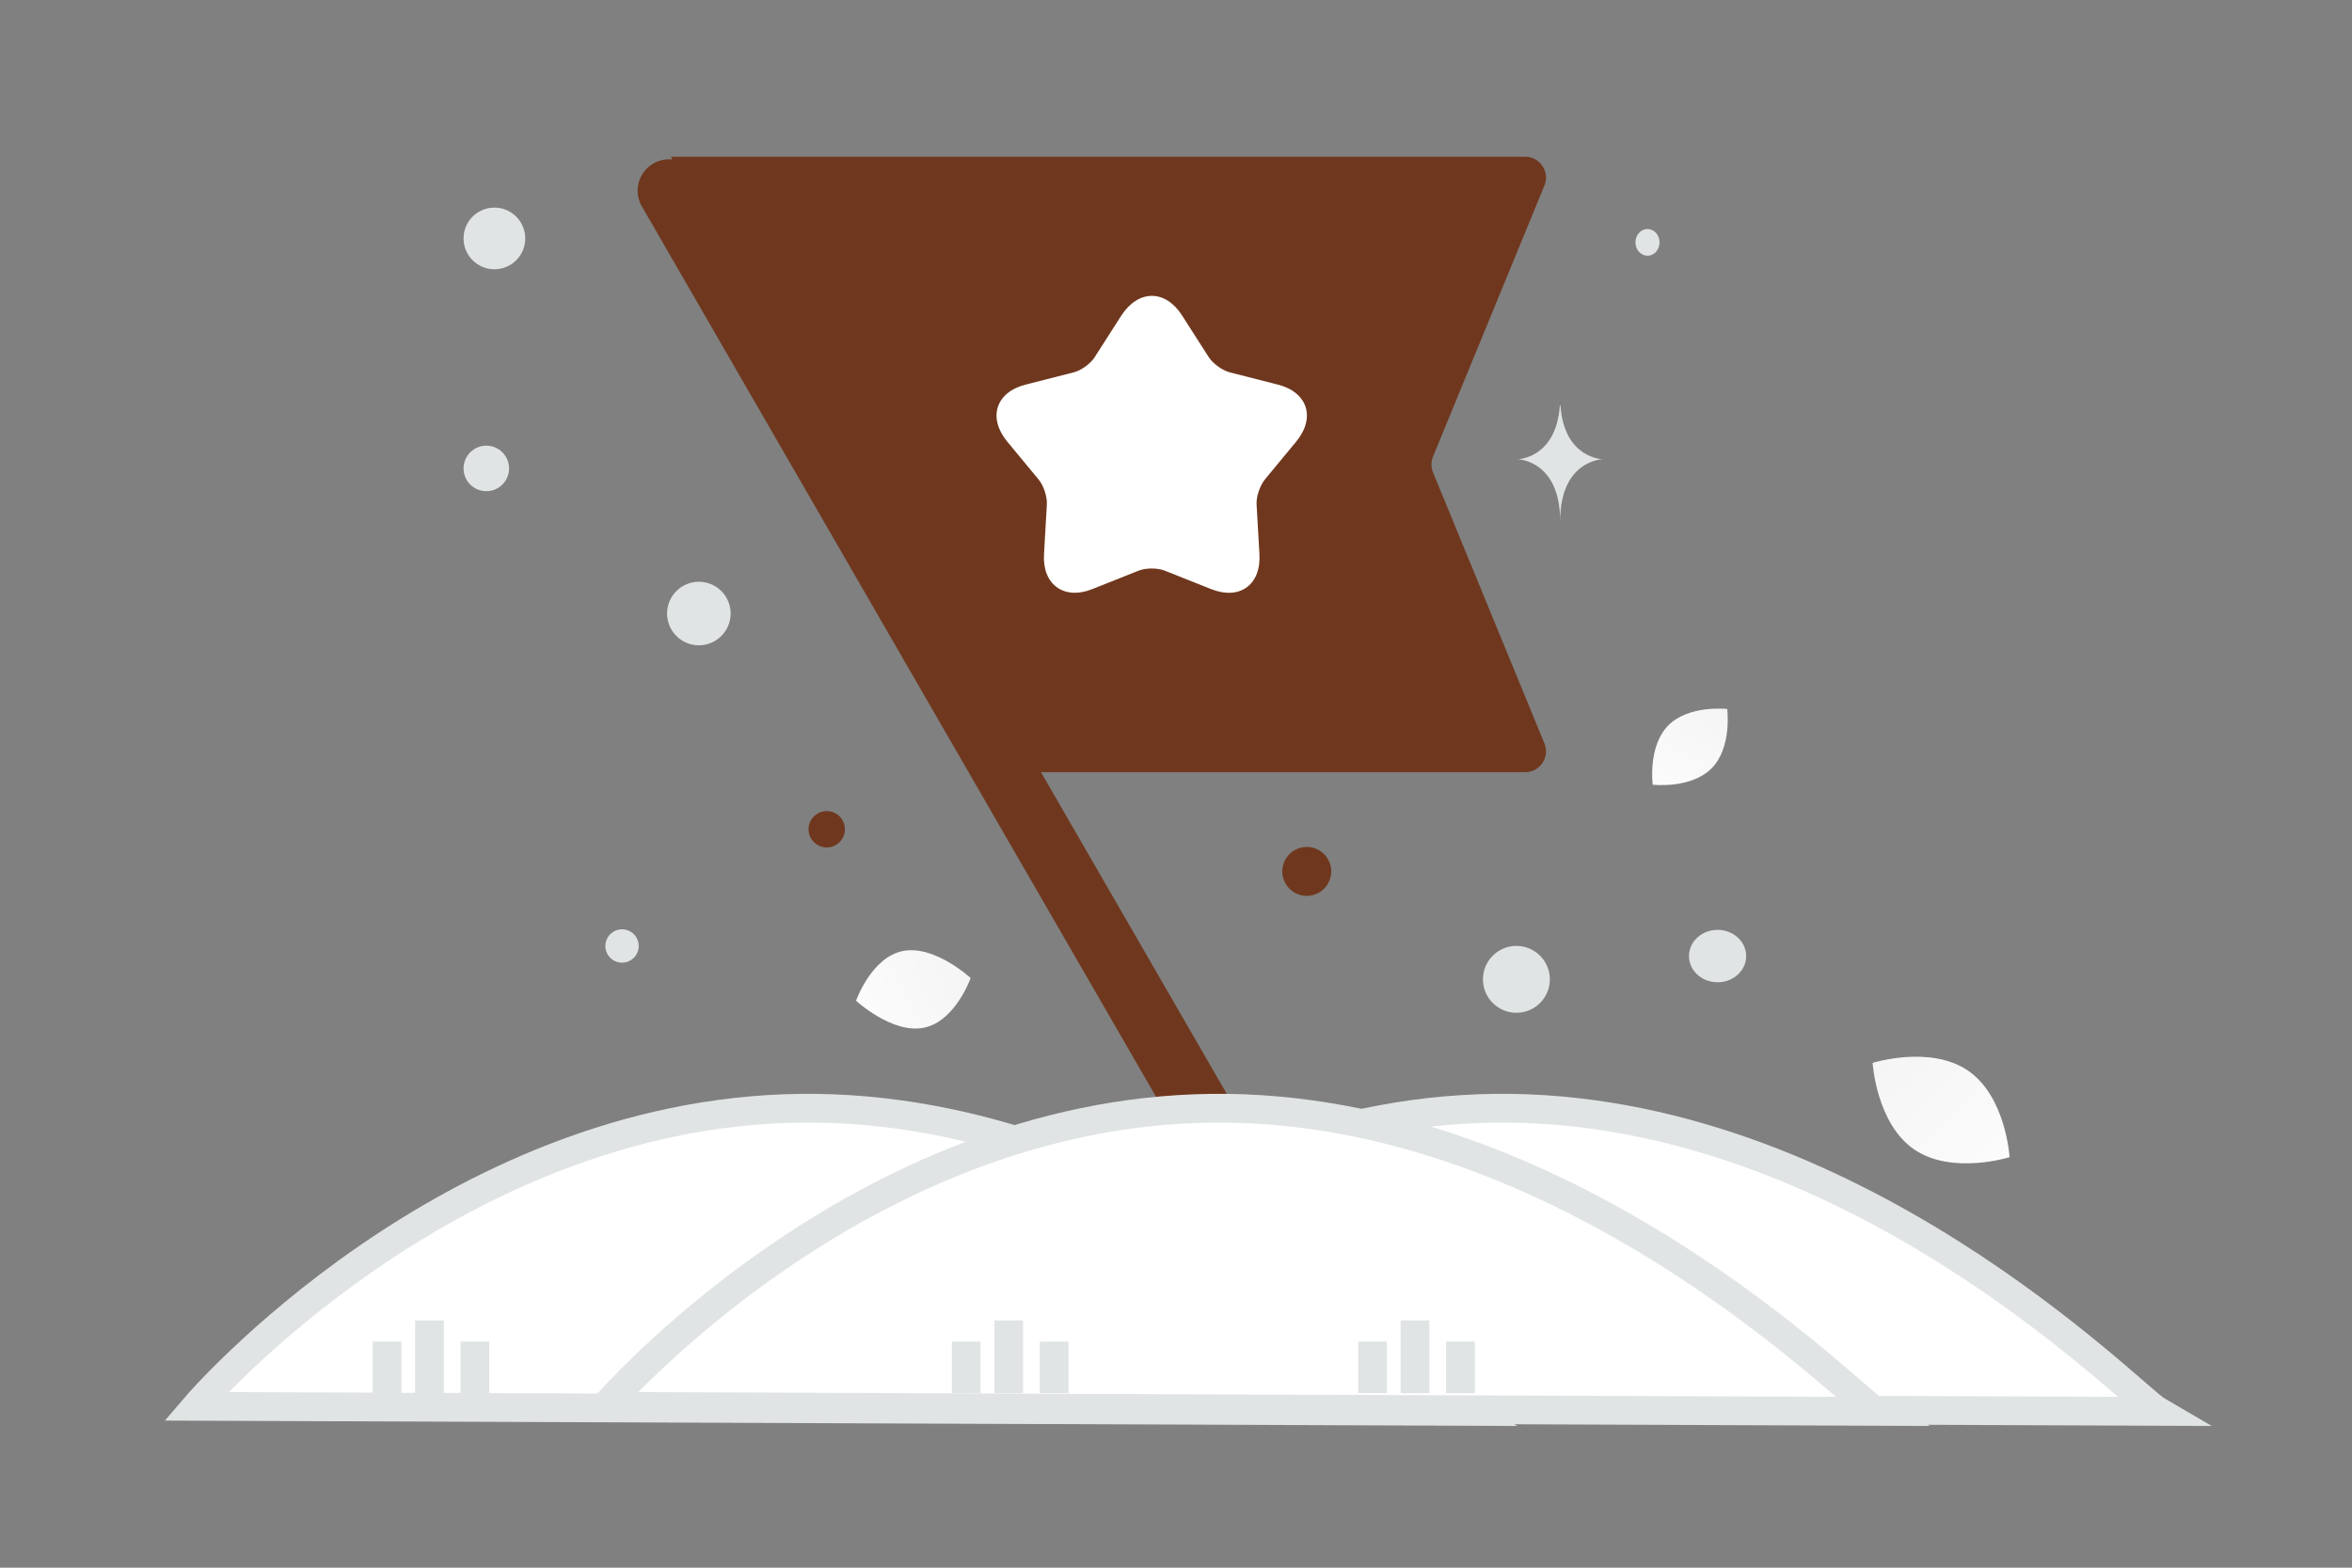 <svg width="900" height="600" viewBox="0 0 900 600" fill="none" xmlns="http://www.w3.org/2000/svg"><rect x="0" y="0" width="900" height="600" fill="#808080" stroke="none"/><path fill="transparent" d="M0 0h900v600H0z"/><path fill-rule="evenodd" clip-rule="evenodd" d="M256.694 60h326.879c5.692 0 9.563 5.776 7.4 11.041l-42.615 103.691a7.997 7.997 0 0 0 0 6.082l42.615 103.692c2.163 5.265-1.708 11.041-7.4 11.041h-197.14" fill="#6f381e"/><path d="m452.212 120.576 10.326 16.122c1.63 2.537 5.253 5.073 7.97 5.797l18.478 4.71c11.412 2.899 14.492 12.681 7.065 21.739l-12.137 14.674c-1.812 2.355-3.261 6.521-3.08 9.42l1.087 19.021c.724 11.775-7.609 17.753-18.478 13.405l-17.753-7.065c-2.717-1.087-7.246-1.087-9.963 0l-17.753 7.065c-10.869 4.348-19.202-1.811-18.478-13.405l1.087-19.021c.181-2.899-1.268-7.247-3.079-9.42l-12.138-14.674c-7.427-9.058-4.347-18.84 7.065-21.739l18.478-4.71c2.898-.724 6.521-3.442 7.971-5.797l10.325-16.122c6.522-9.783 16.666-9.783 23.007 0z" fill="#fff"/><path d="M492.727 483.014 255.99 72.974" stroke="#6f381e" stroke-width="24" stroke-linecap="round" stroke-linejoin="round"/><path fill-rule="evenodd" clip-rule="evenodd" d="M75 538.247s96.178-112.511 231.316-114.091c135.751-1.587 243.753 110.239 253.702 116.016L75 538.247z" fill="#fff" stroke="#E1E4E5" stroke-width="11"/><path fill-rule="evenodd" clip-rule="evenodd" d="M340.716 538.247s96.177-112.511 231.316-114.091c135.751-1.587 243.752 110.239 253.701 116.016l-485.017-1.925z" fill="#fff" stroke="#E1E4E5" stroke-width="11"/><path fill-rule="evenodd" clip-rule="evenodd" d="M231.645 538.247s96.407-112.511 231.869-114.091c136.076-1.587 244.336 110.239 254.309 116.016l-486.178-1.925z" fill="#fff" stroke="#E1E4E5" stroke-width="11"/><path fill-rule="evenodd" clip-rule="evenodd" d="M385.968 533.21v-27.848 27.848z" fill="#fff"/><path d="M385.968 533.21v-27.848" stroke="#E1E4E5" stroke-width="11"/><path fill-rule="evenodd" clip-rule="evenodd" d="M403.373 533.21v-19.726 19.726z" fill="#fff"/><path d="M403.373 533.21v-19.726" stroke="#E1E4E5" stroke-width="11"/><path fill-rule="evenodd" clip-rule="evenodd" d="M369.724 533.21v-19.726 19.726z" fill="#fff"/><path d="M369.724 533.21v-19.726" stroke="#E1E4E5" stroke-width="11"/><path fill-rule="evenodd" clip-rule="evenodd" d="M164.345 533.21v-27.848 27.848z" fill="#fff"/><path d="M164.345 533.21v-27.848" stroke="#E1E4E5" stroke-width="11"/><path fill-rule="evenodd" clip-rule="evenodd" d="M181.75 533.21v-19.726 19.726z" fill="#fff"/><path d="M181.75 533.21v-19.726" stroke="#E1E4E5" stroke-width="11"/><path fill-rule="evenodd" clip-rule="evenodd" d="M148.101 533.21v-19.726 19.726z" fill="#fff"/><path d="M148.101 533.21v-19.726" stroke="#E1E4E5" stroke-width="11"/><path fill-rule="evenodd" clip-rule="evenodd" d="M541.453 533.21v-27.848 27.848z" fill="#fff"/><path d="M541.453 533.21v-27.848" stroke="#E1E4E5" stroke-width="11"/><path fill-rule="evenodd" clip-rule="evenodd" d="M558.858 533.21v-19.726 19.726z" fill="#fff"/><path d="M558.858 533.21v-19.726" stroke="#E1E4E5" stroke-width="11"/><path fill-rule="evenodd" clip-rule="evenodd" d="M525.208 533.21v-19.726 19.726z" fill="#fff"/><path d="M525.208 533.21v-19.726" stroke="#E1E4E5" stroke-width="11"/><path d="M353.463 393.352c-12.105 2.399-25.895-10.353-25.895-10.353s5.847-16.635 17.957-19.024c12.106-2.399 25.891 10.342 25.891 10.342s-5.847 16.636-17.953 19.035z" fill="url(#a)"/><path d="M732.406 439.881c14.468 9.965 36.571 2.999 36.571 2.999s-1.369-23.12-15.847-33.075c-14.467-9.966-36.56-3.009-36.56-3.009s1.368 23.12 15.836 33.085z" fill="url(#b)"/><path d="M654.99 294.022c-7.864 8.005-22.571 6.317-22.571 6.317s-1.947-14.666 5.926-22.666c7.864-8.005 22.564-6.322 22.564-6.322s1.946 14.666-5.919 22.671z" fill="url(#c)"/><circle cx="500.038" cy="333.512" r="9.367" transform="rotate(180 500.038 333.512)" fill="#6f381e"/><circle r="6.962" transform="matrix(-1 0 0 1 316.348 317.389)" fill="#6f381e"/><circle r="7.378" transform="matrix(-1 0 0 1 356.926 212.989)" fill="#6f381e"/><ellipse rx="10.944" ry="10.032" transform="matrix(-1 0 0 1 657.236 365.917)" fill="#E1E4E5"/><circle r="6.382" transform="matrix(-1 0 0 1 238.026 362.062)" fill="#E1E4E5"/><circle r="8.711" transform="matrix(-1 0 0 1 186.093 179.284)" fill="#E1E4E5"/><ellipse rx="4.607" ry="5.119" transform="matrix(-1 0 0 1 630.422 92.762)" fill="#E1E4E5"/><circle r="12.16" transform="scale(1 -1) rotate(-75 -19.297 -291.664)" fill="#E1E4E5"/><circle r="11.805" transform="matrix(-1 0 0 1 189.187 91.258)" fill="#E1E4E5"/><circle transform="matrix(0 1 1 0 580.255 374.825)" fill="#E1E4E5" r="12.798"/><path d="M596.878 155.215h.236c1.397 20.243 16.117 20.555 16.117 20.555s-16.232.324-16.232 23.715c0-23.391-16.232-23.715-16.232-23.715s14.714-.312 16.111-20.555z" fill="#E1E4E5"/><defs><linearGradient id="a" x1="307.604" y1="398.169" x2="412.084" y2="349.233" gradientUnits="userSpaceOnUse"><stop stop-color="#fff"/><stop offset="1" stop-color="#EEE"/></linearGradient><linearGradient id="b" x1="788.764" y1="472.578" x2="674.878" y2="352.489" gradientUnits="userSpaceOnUse"><stop stop-color="#fff"/><stop offset="1" stop-color="#EEE"/></linearGradient><linearGradient id="c" x1="623.611" y1="321.364" x2="680.469" y2="232.235" gradientUnits="userSpaceOnUse"><stop stop-color="#fff"/><stop offset="1" stop-color="#EEE"/></linearGradient></defs></svg>